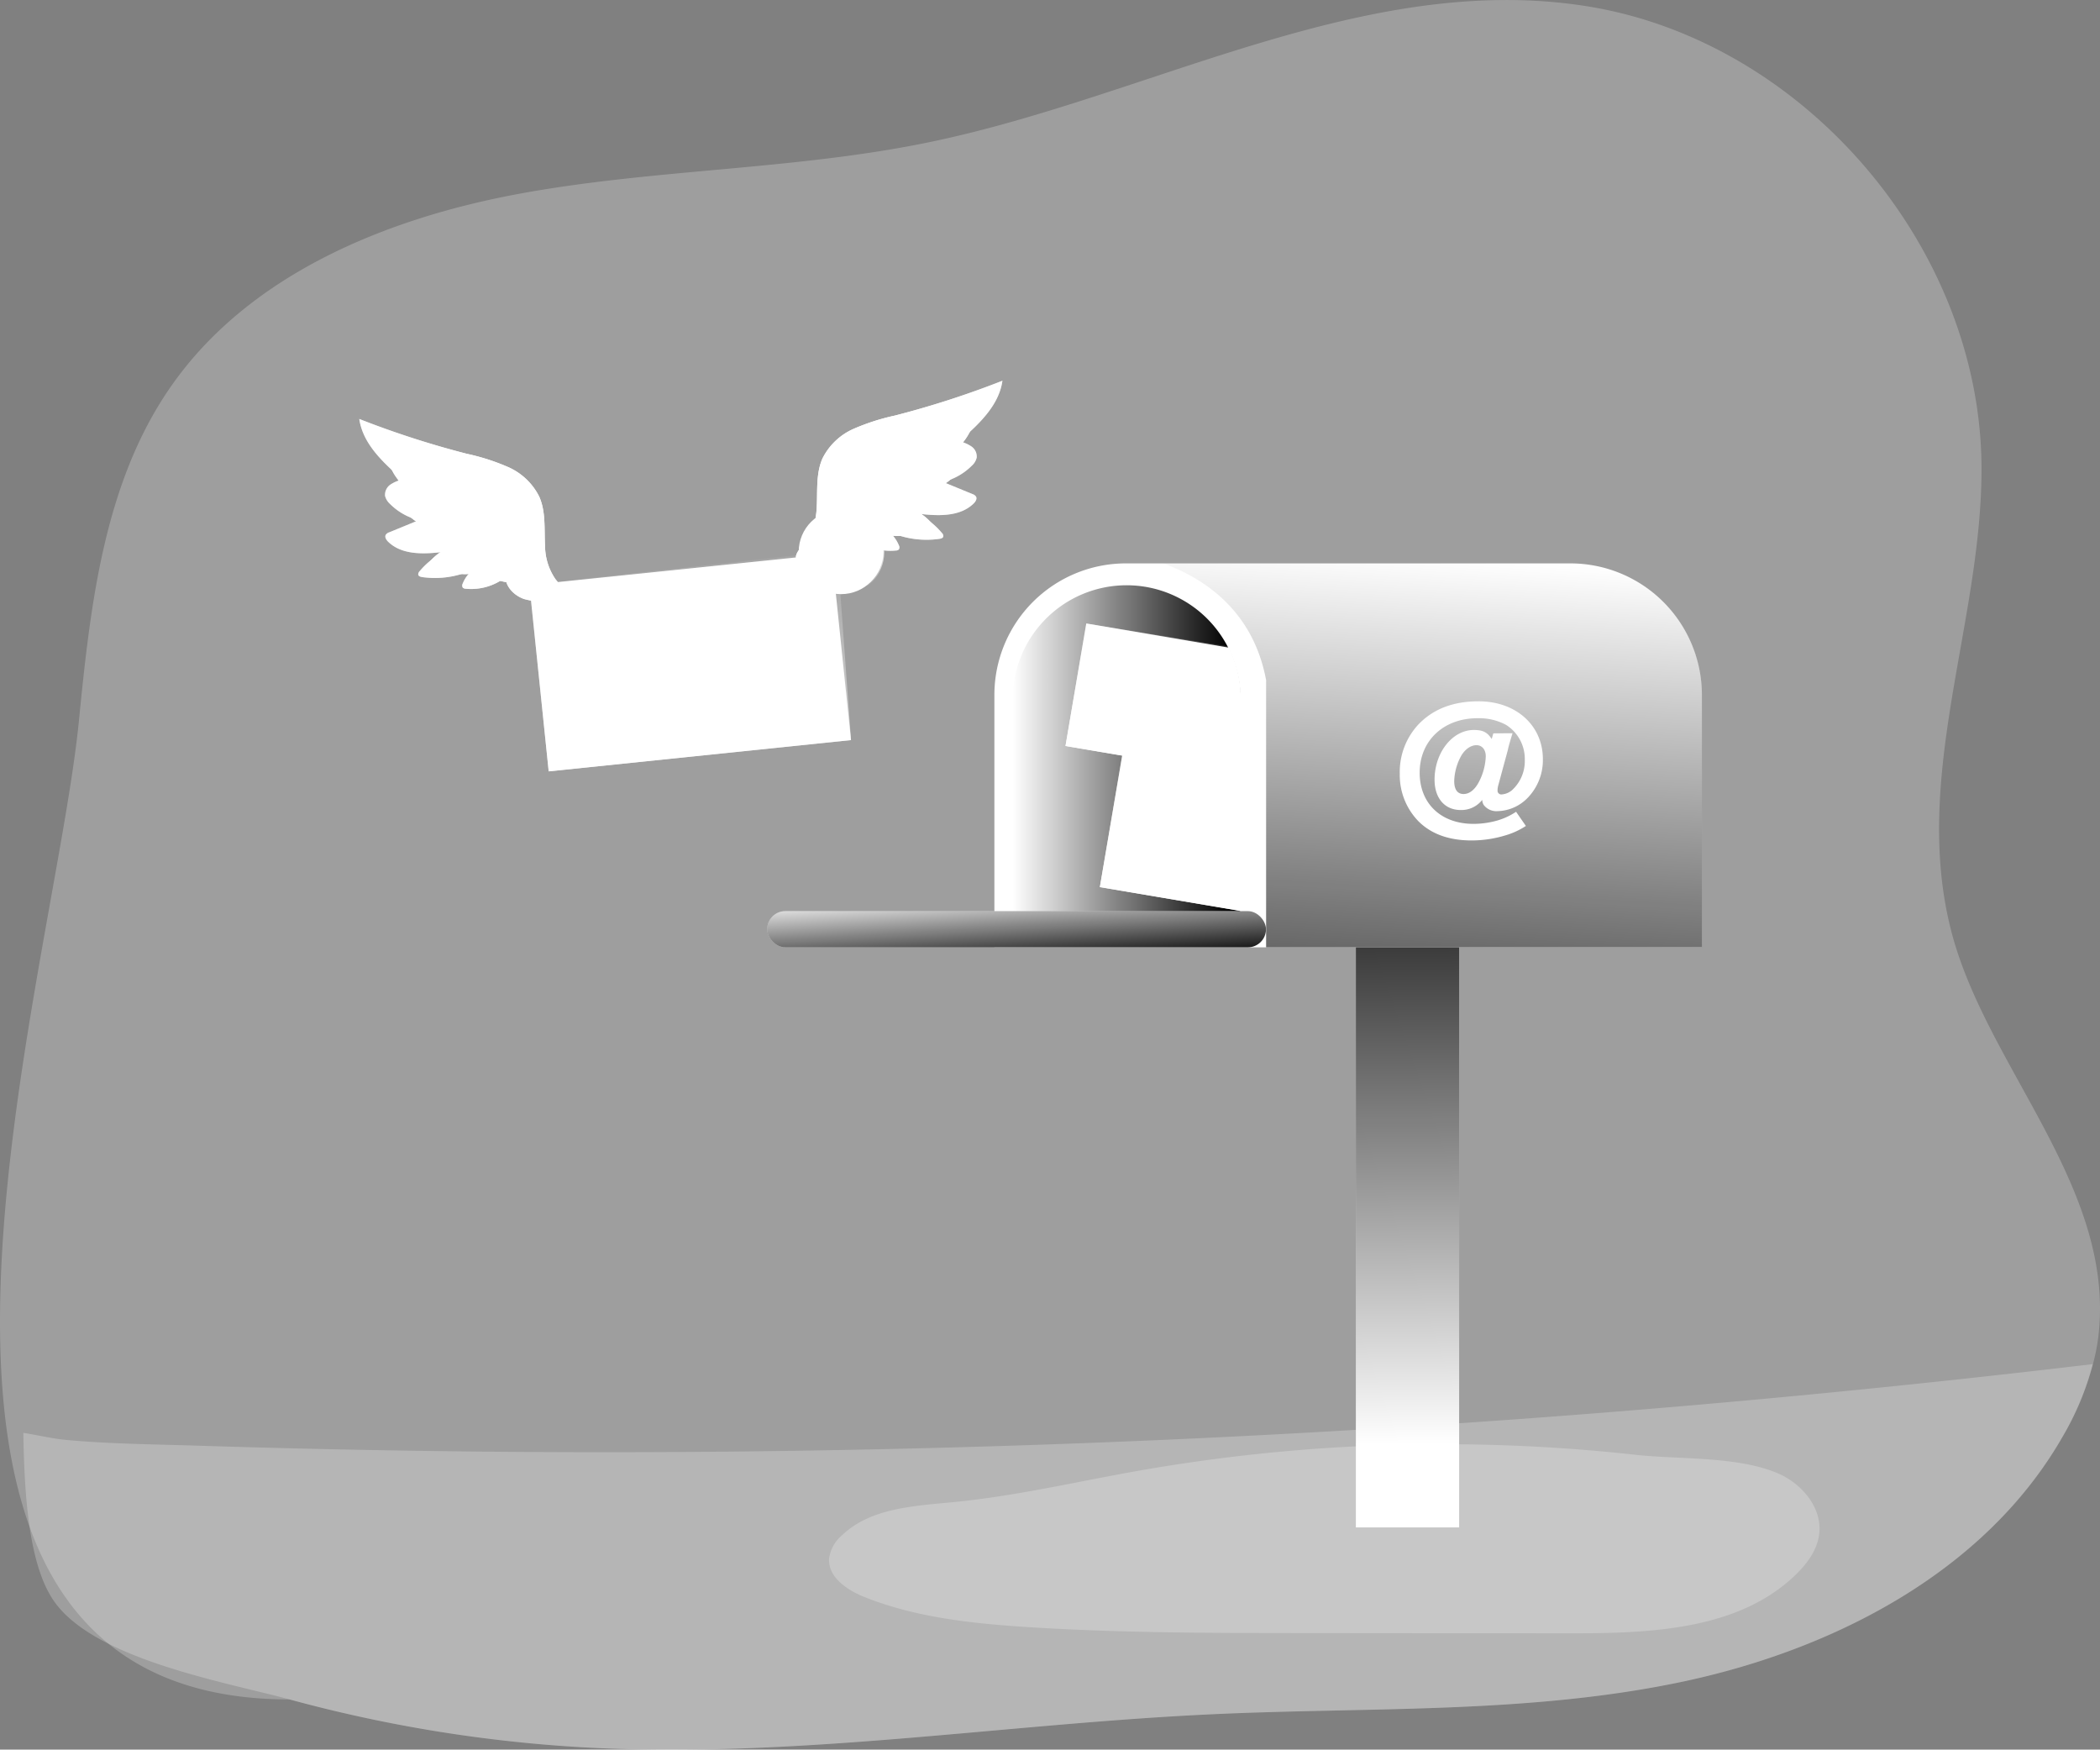 <svg id="Layer_1" data-name="Layer 1" xmlns="http://www.w3.org/2000/svg" xmlns:xlink="http://www.w3.org/1999/xlink" viewBox="0 0 520.36 433.46"><rect x="0" y="0" width="520.36" height="433.46" fill="#808080" stroke="none"/><defs><linearGradient id="linear-gradient" x1="349.43" y1="357.77" x2="347.51" y2="189.51" gradientUnits="userSpaceOnUse"><stop offset="0" stop-color="#010101" stop-opacity="0"/><stop offset="0.95" stop-color="#010101"/></linearGradient><linearGradient id="linear-gradient-2" x1="250.93" y1="189.7" x2="307.4" y2="189.7" xlink:href="#linear-gradient"/><linearGradient id="linear-gradient-3" x1="375.32" y1="148.39" x2="365.09" y2="322.36" xlink:href="#linear-gradient"/><linearGradient id="linear-gradient-4" x1="251.27" y1="219.46" x2="252.55" y2="241.22" xlink:href="#linear-gradient"/><linearGradient id="linear-gradient-5" x1="104.78" y1="151.5" x2="141.26" y2="130.93" gradientUnits="userSpaceOnUse"><stop offset="0" stop-color="#fff" stop-opacity="0"/><stop offset="0.95" stop-color="#fff"/></linearGradient><linearGradient id="linear-gradient-6" x1="143.49" y1="123.37" x2="127.72" y2="142.85" xlink:href="#linear-gradient-5"/><linearGradient id="linear-gradient-7" x1="281.2" y1="142.04" x2="317.68" y2="121.46" gradientTransform="matrix(-1, 0, 0, 1, 548.7, 0)" xlink:href="#linear-gradient-5"/><linearGradient id="linear-gradient-8" x1="319.91" y1="113.91" x2="304.13" y2="133.38" gradientTransform="matrix(-1, 0, 0, 1, 548.7, 0)" xlink:href="#linear-gradient-5"/><linearGradient id="linear-gradient-9" x1="171.84" y1="130" x2="169.37" y2="234.11" xlink:href="#linear-gradient-5"/><linearGradient id="linear-gradient-10" x1="768.3" y1="668.31" x2="744.23" y2="697.88" gradientTransform="translate(-843.27 256.71) rotate(-48.02)" xlink:href="#linear-gradient-5"/><linearGradient id="linear-gradient-11" x1="208.09" y1="137.27" x2="217.45" y2="129.76" xlink:href="#linear-gradient-5"/><clipPath id="clip-path" transform="translate(-17.43 -10.2)"><path d="M258.26,232.1l66.63,12.19v-61.1A28.23,28.23,0,0,0,296.66,155h0c-15.6,0-30.6,15.66-30.6,31.25Z" fill="none"/></clipPath><linearGradient id="linear-gradient-12" x1="682.22" y1="677.64" x2="635.71" y2="720.72" gradientTransform="translate(-621.71 -30.83) rotate(-32.49)" xlink:href="#linear-gradient-5"/><linearGradient id="linear-gradient-13" x1="678.3" y1="677.39" x2="656.45" y2="704.23" gradientTransform="translate(-621.71 -30.83) rotate(-32.49)" xlink:href="#linear-gradient-5"/><linearGradient id="linear-gradient-14" x1="676.96" y1="647.38" x2="642.98" y2="678.85" gradientTransform="translate(-621.71 -30.83) rotate(-32.49)" xlink:href="#linear-gradient-5"/><linearGradient id="linear-gradient-15" x1="674.09" y1="647.19" x2="658.13" y2="666.8" gradientTransform="translate(-621.71 -30.83) rotate(-32.49)" xlink:href="#linear-gradient-5"/></defs><title>Inbox New Message</title><path d="M537.54,339.85a48.76,48.76,0,0,1-1.5,8.31,71,71,0,0,1-7.51,18c-19.19,33.49-56.78,52.85-94.59,60.77s-76.87,6.18-115.45,7.95c-52.12,2.36-104.1,11.11-156.22,8.24A352.33,352.33,0,0,1,89.2,431.24c-115.11,0-58.83-175.78-52.22-242.42,2.85-28.71,6.19-58.8,22.58-82.55,19.38-28.09,53.7-42.11,87.28-48.2S215,52.29,248.35,45.29C302.9,33.85,355.63,3,410.67,11.75c54,8.63,97.79,60,97.76,114.7,0,38.37-17.41,76.52-7.42,114.73C509.7,274.37,540.88,303.75,537.54,339.85Z" transform="translate(-17.43 -10.2)" fill="#ffffff" opacity="0.24" style="isolation:isolate"/><path d="M536,348.16a71,71,0,0,1-7.51,18c-19.19,33.49-56.78,52.85-94.59,60.77s-76.87,6.18-115.45,7.95c-52.12,2.36-104.1,11.11-156.22,8.24A352.33,352.33,0,0,1,89.2,431.24c-16-4.35-49.06-10-58.74-24.87-6.05-9.25-7-26.58-7.25-41.18,3.62.57,7.22,1.43,10.38,1.73,10.71,1,21.55,1.1,32.29,1.43q34.13,1.09,68.28,1.46,136,1.45,271.8-8.94Q471.12,355.88,536,348.16Z" transform="translate(-17.43 -10.2)" fill="#ffffff" opacity="0.24" style="isolation:isolate"/><rect x="335.97" y="220.61" width="25.59" height="157.81" fill="#ffffff"/><rect x="335.97" y="220.61" width="25.59" height="157.81" fill="url(#linear-gradient)"/><path d="M439.15,182.37V244.9H263.83V182.37a32.59,32.59,0,0,1,32.63-32.59H406.52A32.62,32.62,0,0,1,439.15,182.37Z" transform="translate(-17.43 -10.2)" fill="#ffffff"/><path d="M279.16,145h0a28.23,28.23,0,0,1,28.23,28.23v61.1a0,0,0,0,1,0,0H250.93a0,0,0,0,1,0,0v-61.1A28.23,28.23,0,0,1,279.16,145Z" fill="url(#linear-gradient-2)"/><path d="M439.16,182.36v62.53h-108V178.7c-3.23-17.29-15.4-25.24-25.42-28.9H406.54A32.6,32.6,0,0,1,439.16,182.36Z" transform="translate(-17.43 -10.2)" fill="url(#linear-gradient-3)"/><rect x="190.1" y="225.73" width="123.6" height="8.97" rx="4.49" fill="#ffffff"/><rect x="190.1" y="225.73" width="123.6" height="8.97" rx="4.49" fill="url(#linear-gradient-4)"/><path d="M298.41,374.78c-14.89,2.67-29.67,6.11-44.72,7.57-9.78.95-20.57,1.44-27.65,8.24a9.24,9.24,0,0,0-3.16,5.62c-.4,4.71,4.51,8,8.91,9.72,12.82,5.07,26.76,6.52,40.53,7.4,22.42,1.42,44.9,1.45,67.37,1.47l66.93.06c19.75,0,41.68-.8,55.84-14.59,2.8-2.73,5.27-6.09,5.75-10,.78-6.28-4-12.2-9.75-14.83-10-4.56-24.93-3.61-35.81-4.82q-21.22-2.34-42.61-2.59A434.59,434.59,0,0,0,298.41,374.78Z" transform="translate(-17.43 -10.2)" fill="#ffffff" opacity="0.24" style="isolation:isolate"/><path d="M392.22,191.86c-.24.8-1,3.23-1.15,4.11l-2.4,8.86a4.44,4.44,0,0,0-.16,1.19.92.92,0,0,0,1,1,4.43,4.43,0,0,0,2.52-1,9.75,9.75,0,0,0,3.23-7.54,10,10,0,0,0-4.59-8.66,14.09,14.09,0,0,0-7.14-1.68c-8.42,0-14.32,5.59-14.32,13.49,0,7.66,5.3,12.68,13.32,12.68a21.56,21.56,0,0,0,6.1-.88,17.1,17.1,0,0,0,4.47-2.11l2.43,3.51a18.76,18.76,0,0,1-5,2.31,28.72,28.72,0,0,1-8.46,1.28c-5.62,0-10-1.6-13.16-4.75a16.41,16.41,0,0,1-4.63-11.8,17.23,17.23,0,0,1,4.87-12.45c3.67-3.67,8.49-5.47,14.68-5.47,9.29,0,15.91,6,15.91,14.32a13.43,13.43,0,0,1-3.79,9.62,10.73,10.73,0,0,1-7.46,3.27,3.94,3.94,0,0,1-3.43-1.56,2.7,2.7,0,0,1-.35-1.23,6.53,6.53,0,0,1-5.35,2.51c-3.95,0-6.46-2.95-6.46-7.5,0-6.74,4.43-12.33,9.73-12.33,2.23,0,3.35.56,4.43,2.24l.4-1.4ZM384,203.71a14.9,14.9,0,0,0,1.59-6.14c0-1.64-.92-2.75-2.31-2.75s-2.91,1-3.91,2.87a13.79,13.79,0,0,0-1.6,6c0,2.11.8,3.23,2.32,3.23S383,205.74,384,203.71Z" transform="translate(-17.43 -10.2)" fill="#ffffff"/><path d="M152.49,145.53c-.24-4.16.25-8.52-1.46-12.32a15.64,15.64,0,0,0-7.66-7.28,53.85,53.85,0,0,0-10.26-3.3A228.75,228.75,0,0,1,106.46,114c.88,6.22,6,10.88,10.71,15a9,9,0,0,0-3,1.26,3.07,3.07,0,0,0-1.32,2.81,4,4,0,0,0,1.24,2,15.14,15.14,0,0,0,7.14,4l-7.33,3a1.66,1.66,0,0,0-.88.62c-.32.57.11,1.26.58,1.72,3.52,3.44,9.15,3.08,14,2.49a18.21,18.21,0,0,0-6.19,4.82,1.08,1.08,0,0,0-.34.88c.11.39.58.52,1,.58a22.53,22.53,0,0,0,12.64-1.89,8.57,8.57,0,0,0-2.62,3.48,1.05,1.05,0,0,0,0,1,1.09,1.09,0,0,0,.74.29,13.89,13.89,0,0,0,9.85-2.84c.12,2.52,2.26,4.58,4.65,5.4a19,19,0,0,0,7.49.49c5-.35,2-3.23.29-5.36A14.64,14.64,0,0,1,152.49,145.53Z" transform="translate(-17.43 -10.2)" fill="#ffffff"/><path d="M152.49,145.53c-.24-4.16.25-8.52-1.46-12.32a15.64,15.64,0,0,0-7.66-7.28,53.85,53.85,0,0,0-10.26-3.3A228.75,228.75,0,0,1,106.46,114c.88,6.22,6,10.88,10.71,15a9,9,0,0,0-3,1.26,3.07,3.07,0,0,0-1.32,2.81,4,4,0,0,0,1.24,2,15.14,15.14,0,0,0,7.14,4l-7.33,3a1.66,1.66,0,0,0-.88.62c-.32.57.11,1.26.58,1.72,3.52,3.44,9.15,3.08,14,2.49a18.21,18.21,0,0,0-6.19,4.82,1.08,1.08,0,0,0-.34.88c.11.39.58.52,1,.58a22.53,22.53,0,0,0,12.64-1.89,8.57,8.57,0,0,0-2.62,3.48,1.05,1.05,0,0,0,0,1,1.09,1.09,0,0,0,.74.29,13.89,13.89,0,0,0,9.85-2.84c.12,2.52,2.26,4.58,4.65,5.4a19,19,0,0,0,7.49.49c5-.35,2-3.23.29-5.36A14.64,14.64,0,0,1,152.49,145.53Z" transform="translate(-17.43 -10.2)" fill="url(#linear-gradient-5)"/><path d="M145.05,145.21c-.16-2.84.17-5.82-1-8.41a10.67,10.67,0,0,0-5.24-5,37.23,37.23,0,0,0-7-2.26,154.65,154.65,0,0,1-18.21-5.9c.59,4.25,4.06,7.43,7.31,10.23a6.17,6.17,0,0,0-2,.87,2.08,2.08,0,0,0-.9,1.92,2.68,2.68,0,0,0,.84,1.36,10.47,10.47,0,0,0,4.88,2.74l-5,2.06a1.14,1.14,0,0,0-.61.43c-.22.39.08.86.4,1.17,2.41,2.36,6.26,2.11,9.6,1.7a12.51,12.51,0,0,0-4.23,3.3.72.72,0,0,0-.23.6c.07.26.39.35.66.39a15.28,15.28,0,0,0,8.64-1.29,5.91,5.91,0,0,0-1.79,2.38c-.09.23-.17.52,0,.71a.69.69,0,0,0,.5.19,9.5,9.5,0,0,0,6.74-1.93,4.41,4.41,0,0,0,3.17,3.68,13.14,13.14,0,0,0,5.12.34c3.45-.24,1.35-2.21.2-3.67A10,10,0,0,1,145.05,145.21Z" transform="translate(-17.43 -10.2)" fill="#ffffff"/><path d="M145.05,145.21c-.16-2.84.17-5.82-1-8.41a10.67,10.67,0,0,0-5.24-5,37.23,37.23,0,0,0-7-2.26,154.65,154.65,0,0,1-18.21-5.9c.59,4.25,4.06,7.43,7.31,10.23a6.17,6.17,0,0,0-2,.87,2.08,2.08,0,0,0-.9,1.92,2.68,2.68,0,0,0,.84,1.36,10.47,10.47,0,0,0,4.88,2.74l-5,2.06a1.14,1.14,0,0,0-.61.43c-.22.39.08.86.4,1.17,2.41,2.36,6.26,2.11,9.6,1.7a12.51,12.51,0,0,0-4.23,3.3.72.72,0,0,0-.23.6c.07.26.39.35.66.39a15.28,15.28,0,0,0,8.64-1.29,5.91,5.91,0,0,0-1.79,2.38c-.09.23-.17.52,0,.71a.69.69,0,0,0,.5.19,9.5,9.5,0,0,0,6.74-1.93,4.41,4.41,0,0,0,3.17,3.68,13.14,13.14,0,0,0,5.12.34c3.45-.24,1.35-2.21.2-3.67A10,10,0,0,1,145.05,145.21Z" transform="translate(-17.43 -10.2)" fill="url(#linear-gradient-6)"/><path d="M219.8,136.07c.24-4.16-.25-8.52,1.45-12.32a15.64,15.64,0,0,1,7.67-7.29,54.33,54.33,0,0,1,10.26-3.3,228.54,228.54,0,0,0,26.64-8.63c-.87,6.21-5.95,10.87-10.7,15a8.87,8.87,0,0,1,3,1.27,3,3,0,0,1,1.32,2.8,3.87,3.87,0,0,1-1.23,2,15.22,15.22,0,0,1-7.14,4l7.32,3a1.66,1.66,0,0,1,.89.63c.32.57-.12,1.26-.58,1.71-3.53,3.45-9.16,3.09-14.05,2.49a18.36,18.36,0,0,1,6.19,4.83,1,1,0,0,1,.33.88c-.1.38-.57.51-1,.57a22.55,22.55,0,0,1-12.64-1.88,8.53,8.53,0,0,1,2.63,3.48,1,1,0,0,1,0,1,1,1,0,0,1-.74.28,13.91,13.91,0,0,1-9.85-2.83c-.11,2.52-2.26,4.58-4.64,5.4a19.22,19.22,0,0,1-7.49.48c-5.06-.34-2-3.23-.29-5.36C219,142,219.63,138.91,219.8,136.07Z" transform="translate(-17.43 -10.2)" fill="#ffffff"/><path d="M219.8,136.07c.24-4.16-.25-8.52,1.45-12.32a15.64,15.64,0,0,1,7.67-7.29,54.33,54.33,0,0,1,10.26-3.3,228.54,228.54,0,0,0,26.64-8.63c-.87,6.21-5.95,10.87-10.7,15a8.87,8.87,0,0,1,3,1.27,3,3,0,0,1,1.32,2.8,3.87,3.87,0,0,1-1.23,2,15.22,15.22,0,0,1-7.14,4l7.32,3a1.66,1.66,0,0,1,.89.63c.32.57-.12,1.26-.58,1.71-3.53,3.45-9.16,3.09-14.05,2.49a18.36,18.36,0,0,1,6.19,4.83,1,1,0,0,1,.33.88c-.1.38-.57.51-1,.57a22.55,22.55,0,0,1-12.64-1.88,8.53,8.53,0,0,1,2.63,3.48,1,1,0,0,1,0,1,1,1,0,0,1-.74.28,13.91,13.91,0,0,1-9.85-2.83c-.11,2.52-2.26,4.58-4.64,5.4a19.22,19.22,0,0,1-7.49.48c-5.06-.34-2-3.23-.29-5.36C219,142,219.63,138.91,219.8,136.07Z" transform="translate(-17.43 -10.2)" fill="url(#linear-gradient-7)"/><path d="M227.24,135.75c.16-2.84-.17-5.82,1-8.42a10.72,10.72,0,0,1,5.24-5,37,37,0,0,1,7-2.25,157.2,157.2,0,0,0,18.21-5.91c-.6,4.25-4.07,7.44-7.32,10.24a6.06,6.06,0,0,1,2,.86,2.1,2.1,0,0,1,.91,1.92,2.72,2.72,0,0,1-.85,1.37,10.35,10.35,0,0,1-4.88,2.73l5,2.07a1.09,1.09,0,0,1,.6.42c.22.39-.08.87-.39,1.18-2.41,2.35-6.26,2.1-9.6,1.7a12.35,12.35,0,0,1,4.22,3.3.68.68,0,0,1,.23.6c-.07.26-.39.35-.66.39a15.39,15.39,0,0,1-8.64-1.29,5.87,5.87,0,0,1,1.8,2.38.73.73,0,0,1,0,.7.71.71,0,0,1-.51.2,9.53,9.53,0,0,1-6.73-1.94,4.44,4.44,0,0,1-3.17,3.69,13,13,0,0,1-5.13.33c-3.45-.23-1.34-2.21-.19-3.66A10.12,10.12,0,0,0,227.24,135.75Z" transform="translate(-17.43 -10.2)" fill="#ffffff"/><path d="M227.24,135.75c.16-2.84-.17-5.82,1-8.42a10.72,10.72,0,0,1,5.24-5,37,37,0,0,1,7-2.25,157.2,157.2,0,0,0,18.21-5.91c-.6,4.25-4.07,7.44-7.32,10.24a6.06,6.06,0,0,1,2,.86,2.1,2.1,0,0,1,.91,1.92,2.72,2.72,0,0,1-.85,1.37,10.35,10.35,0,0,1-4.88,2.73l5,2.07a1.09,1.09,0,0,1,.6.42c.22.39-.08.87-.39,1.18-2.41,2.35-6.26,2.1-9.6,1.7a12.35,12.35,0,0,1,4.22,3.3.68.68,0,0,1,.23.6c-.07.26-.39.35-.66.39a15.39,15.39,0,0,1-8.64-1.29,5.87,5.87,0,0,1,1.8,2.38.73.73,0,0,1,0,.7.71.71,0,0,1-.51.2,9.53,9.53,0,0,1-6.73-1.94,4.44,4.44,0,0,1-3.17,3.69,13,13,0,0,1-5.13.33c-3.45-.23-1.34-2.21-.19-3.66A10.12,10.12,0,0,0,227.24,135.75Z" transform="translate(-17.43 -10.2)" fill="url(#linear-gradient-8)"/><rect x="150.8" y="151.13" width="75.31" height="46.42" transform="translate(-34.38 10.14) rotate(-5.91)" fill="#ffffff"/><polygon points="210.87 183.35 135.96 191.1 131.18 144.93 207.46 136.44 210.87 183.35" fill="url(#linear-gradient-9)"/><polygon points="131.18 144.93 172.71 179.18 206.44 137.83 131.18 144.93" fill="url(#linear-gradient-10)"/><circle cx="208.4" cy="136.71" r="10.49" fill="#ffffff"/><circle cx="208.61" cy="136.85" r="10.49" fill="url(#linear-gradient-11)"/><g clip-path="url(#clip-path)"><rect x="293" y="193.86" width="68.36" height="42.14" transform="translate(23.11 -61.87) rotate(9.62)" fill="#ffffff"/><polygon points="339.93 231.22 272.52 219.79 279.57 178.25 348.35 189.36 339.93 231.22" fill="url(#linear-gradient-12)"/><polygon points="279.57 178.25 307.56 218.3 347.12 190.33 279.57 178.25" fill="url(#linear-gradient-13)"/><rect x="283.66" y="168.64" width="49.94" height="30.79" transform="translate(17.68 -59.21) rotate(9.62)" fill="#ffffff"/><polygon points="313.25 193.18 264.01 184.83 269.16 154.48 319.4 162.6 313.25 193.18" fill="url(#linear-gradient-14)"/><polygon points="269.16 154.48 289.61 183.74 318.5 163.31 269.16 154.48" fill="url(#linear-gradient-15)"/></g></svg>